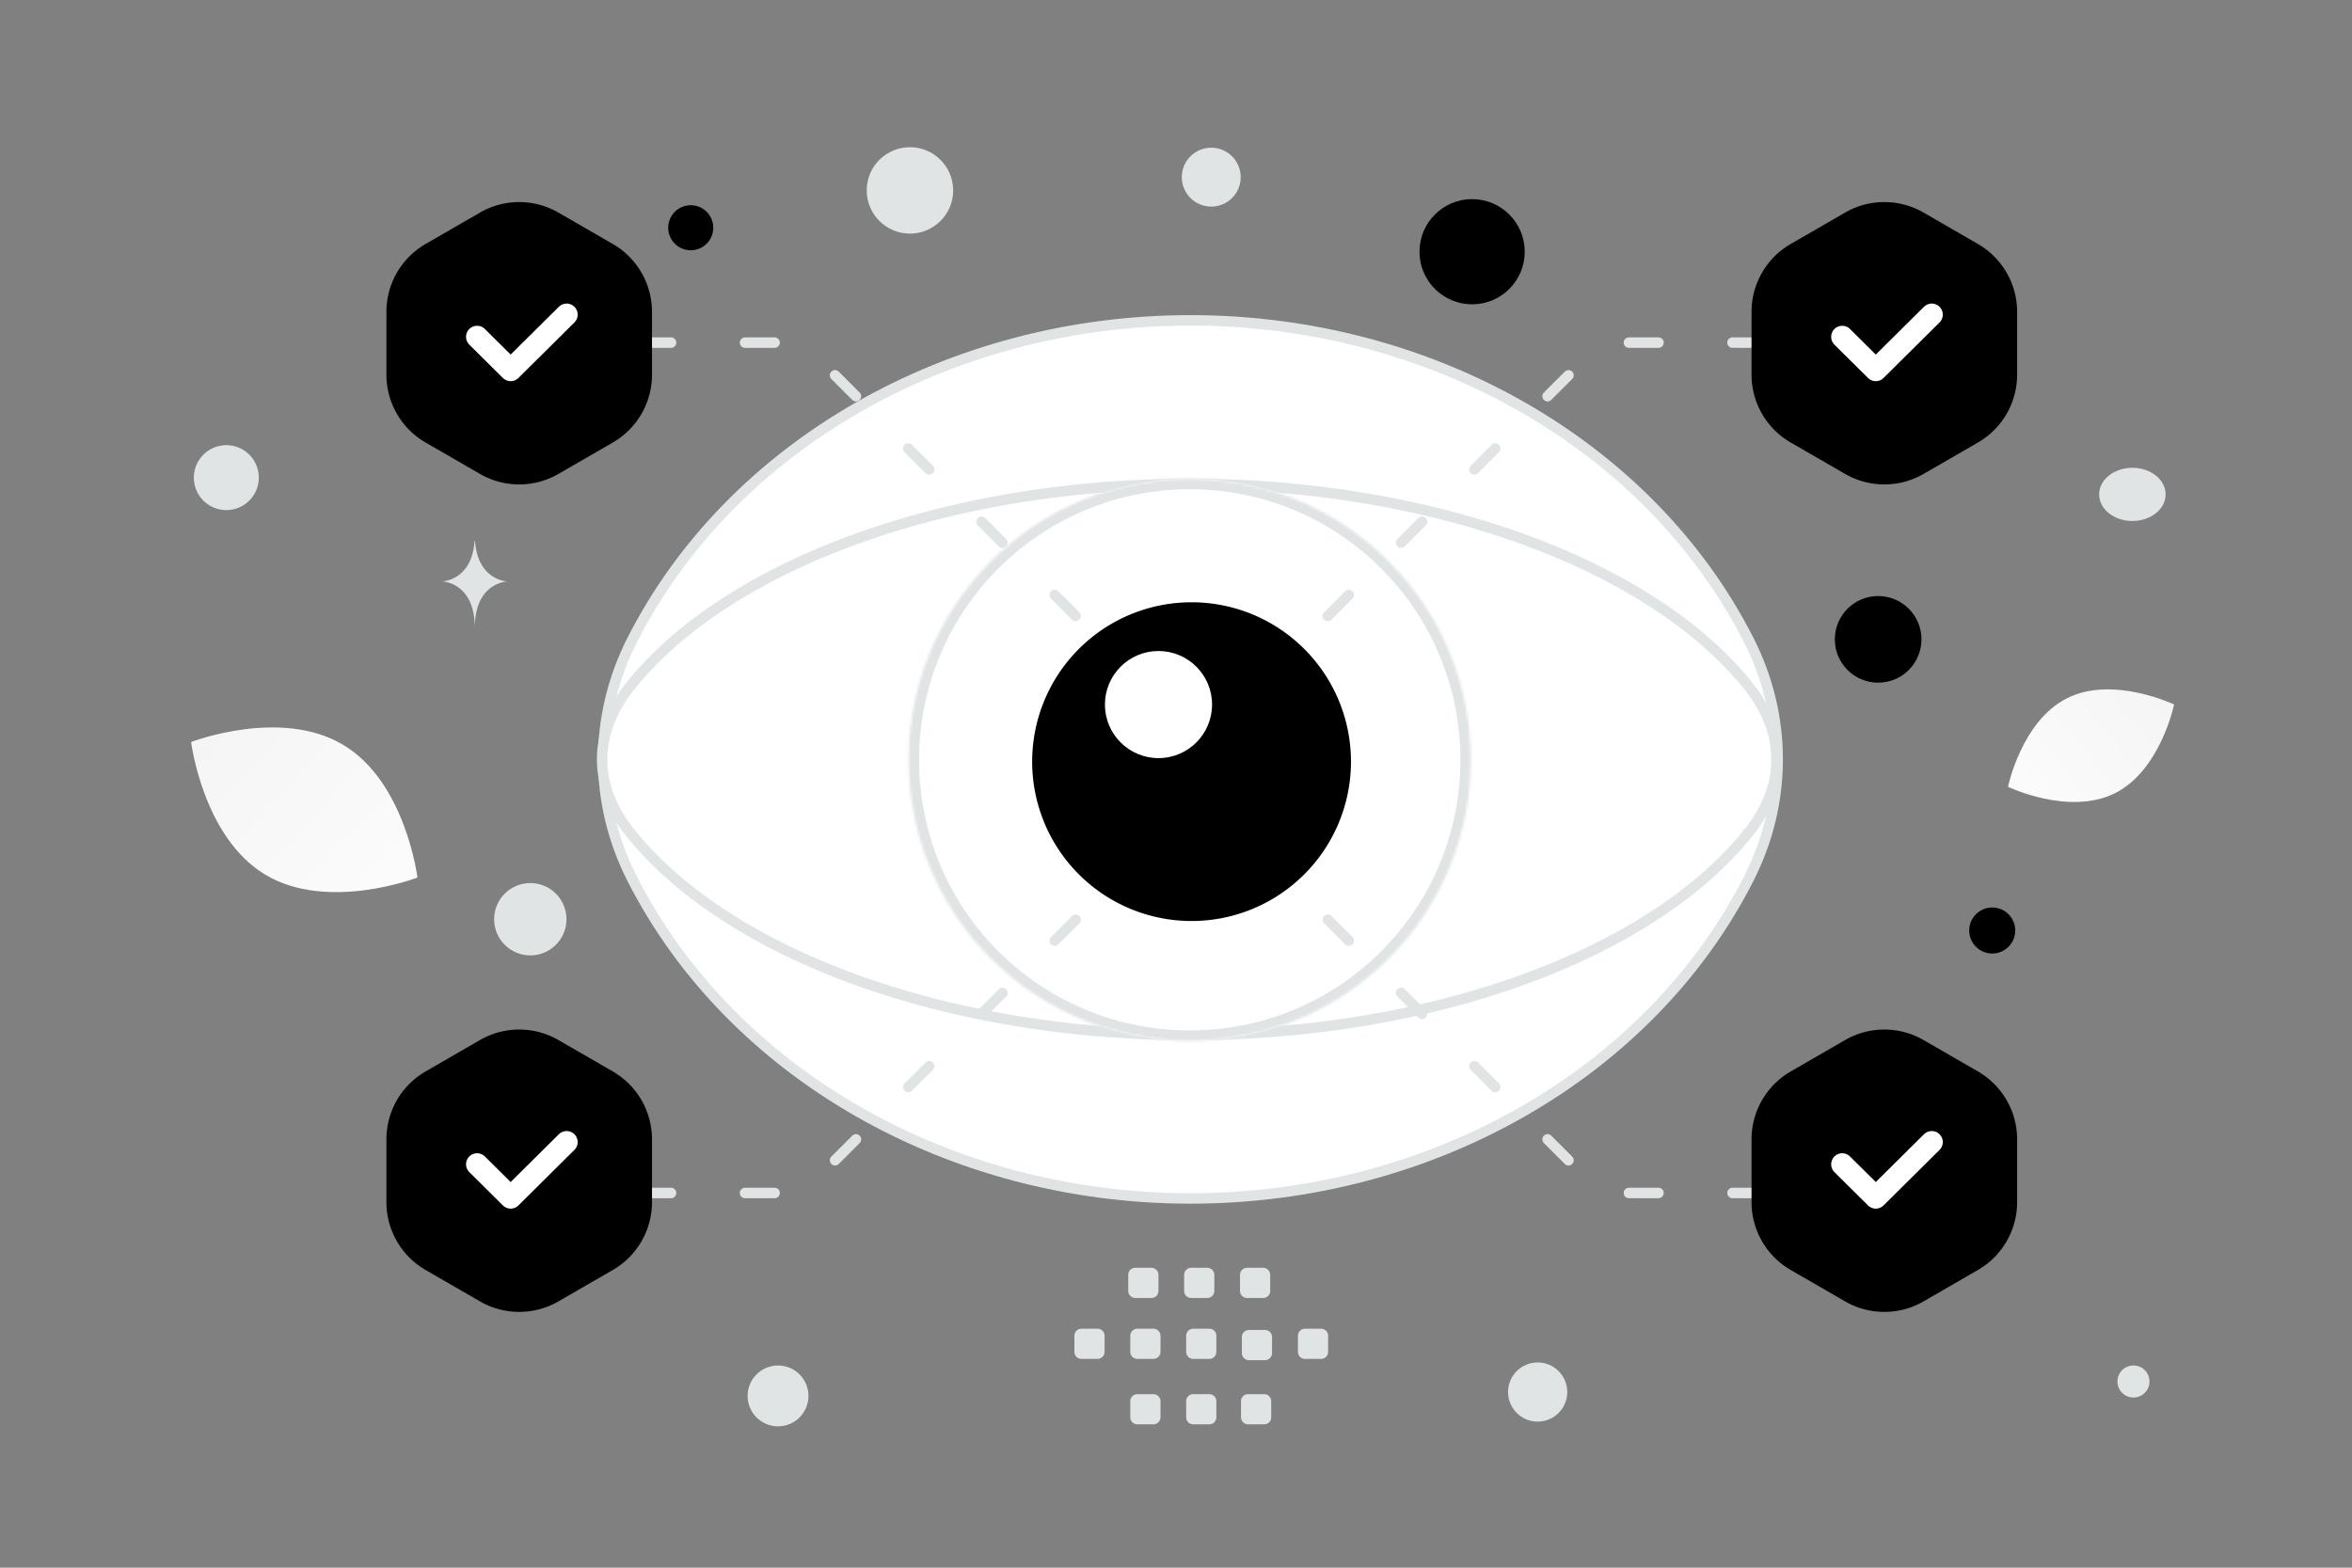 <svg width="900" height="600" viewBox="0 0 900 600" fill="none" xmlns="http://www.w3.org/2000/svg"><rect x="0" y="0" width="900" height="600" fill="#808080" stroke="none"/><path fill="transparent" d="M0 0h900v600H0z"/><path d="M230.815 290.644c0-15.686 3.752-31.214 11.019-45.538 37.781-74.474 121.373-122.495 213.692-122.495 92.32 0 175.912 48.021 213.693 122.495 7.267 14.324 11.019 29.852 11.019 45.538 0 15.686-3.752 31.214-11.019 45.539-37.781 74.474-121.373 122.495-213.693 122.495-92.319 0-175.911-48.021-213.692-122.495-7.267-14.325-11.019-29.853-11.019-45.539z" fill="#fff" stroke="#E1E4E5" stroke-width="4"/><path d="M230.399 290.65c0-9.586 3.624-19.165 10.795-28.098 37.617-46.864 121.218-77.357 213.91-77.357s176.294 30.493 213.911 77.357c7.171 8.933 10.794 18.512 10.794 28.098 0 9.587-3.623 19.166-10.794 28.099-37.617 46.863-121.219 77.357-213.911 77.357-92.692 0-176.293-30.494-213.91-77.357-7.171-8.933-10.795-18.512-10.795-28.099z" fill="#fff" stroke="#E1E4E5" stroke-width="4"/><mask id="a" fill="#fff"><path fill-rule="evenodd" clip-rule="evenodd" d="M531.35 214.77c41.977 41.967 41.977 110.095 0 152.133-41.977 41.967-110.122 41.967-152.171 0-41.977-41.966-41.977-110.095 0-152.133 42.049-42.038 110.158-42.038 152.171 0z"/></mask><path fill-rule="evenodd" clip-rule="evenodd" d="M531.35 214.77c41.977 41.967 41.977 110.095 0 152.133-41.977 41.967-110.122 41.967-152.171 0-41.977-41.966-41.977-110.095 0-152.133 42.049-42.038 110.158-42.038 152.171 0z" fill="#fff"/><path d="m531.35 366.903 2.828 2.829.003-.003-2.831-2.826zm-152.171 0-2.828 2.829.002.002 2.826-2.831zm0-152.133-2.828-2.829-.002.003 2.83 2.826zm149.343 2.829c40.413 40.403 40.417 106-.002 146.478l5.661 5.652c43.535-43.598 43.538-114.258-.003-157.788l-5.656 5.658zm0 146.475c-40.414 40.404-106.029 40.407-146.517-.002l-5.652 5.662c43.609 43.524 114.285 43.527 157.825-.002l-5.656-5.658zm-146.515 0c-40.413-40.403-40.416-106 .003-146.478l-5.661-5.652c-43.535 43.598-43.539 114.258.002 157.788l5.656-5.658zm0-146.475c40.487-40.477 106.064-40.476 146.514-.001l5.658-5.655c-43.575-43.603-114.218-43.601-157.828-.002l5.656 5.658z" fill="#E1E4E5" mask="url(#a)"/><path fill-rule="evenodd" clip-rule="evenodd" d="M516.954 291.503a60.993 60.993 0 0 1-60.997 60.996 61 61 0 0 1-43.132-17.864 60.996 60.996 0 0 1-17.864-43.132 60.996 60.996 0 0 1 17.864-43.132 61 61 0 0 1 104.129 43.132z" fill="#000"/><circle cx="443.301" cy="269.655" r="20.496" fill="#fff"/><path d="m508.113 235.719 104.591-104.59h122.12" stroke="#E1E4E5" stroke-width="4" stroke-linecap="round" stroke-linejoin="bevel" stroke-dasharray="11.32 28.31"/><path d="M706.045 81.358a30 30 0 0 1 30 0l20.814 12.017a30 30 0 0 1 15 25.981v24.034a30 30 0 0 1-15 25.981l-20.814 12.017a30.005 30.005 0 0 1-30 0l-20.814-12.017a30 30 0 0 1-15-25.981v-24.034a30 30 0 0 1 15-25.98l20.814-12.018z" fill="#000"/><path d="m739.193 120.412-21.418 21.246-12.85-12.748" stroke="#fff" stroke-width="8.45" stroke-linecap="round" stroke-linejoin="round"/><path d="m411.607 235.719-104.591-104.59h-122.12" stroke="#E1E4E5" stroke-width="4" stroke-linecap="round" stroke-linejoin="bevel" stroke-dasharray="11.32 28.31"/><path d="M183.675 81.358a30 30 0 0 1 30 0l20.814 12.017a30 30 0 0 1 15 25.981v24.034a30 30 0 0 1-15 25.981l-20.814 12.017a30.005 30.005 0 0 1-30 0l-20.814-12.017a30 30 0 0 1-15-25.981v-24.034a30 30 0 0 1 15-25.98l20.814-12.018z" fill="#000"/><path d="m216.824 120.412-21.418 21.246-12.85-12.748" stroke="#fff" stroke-width="8.45" stroke-linecap="round" stroke-linejoin="round"/><path d="M411.607 351.997 307.016 456.588h-122.12" stroke="#E1E4E5" stroke-width="4" stroke-linecap="round" stroke-linejoin="bevel" stroke-dasharray="11.32 28.31"/><path d="M183.675 398.053a30 30 0 0 1 30 0l20.814 12.017a29.999 29.999 0 0 1 15 25.98v24.034a30 30 0 0 1-15 25.981l-20.814 12.017a30 30 0 0 1-30 0l-20.814-12.017a30 30 0 0 1-15-25.981V436.05a29.999 29.999 0 0 1 15-25.98l20.814-12.017z" fill="#000"/><path d="m216.824 437.106-21.418 21.246-12.85-12.748" stroke="#fff" stroke-width="8.45" stroke-linecap="round" stroke-linejoin="round"/><path d="m508.113 351.996 104.591 104.591h122.12" stroke="#E1E4E5" stroke-width="4" stroke-linecap="round" stroke-linejoin="bevel" stroke-dasharray="11.32 28.31"/><path d="M706.045 398.053a30 30 0 0 1 30 0l20.814 12.017a29.999 29.999 0 0 1 15 25.98v24.034a30 30 0 0 1-15 25.981l-20.814 12.017a30 30 0 0 1-30 0l-20.814-12.017a30 30 0 0 1-15-25.981V436.05a29.999 29.999 0 0 1 15-25.98l20.814-12.017z" fill="#000"/><path d="m739.193 437.106-21.418 21.246-12.85-12.748" stroke="#fff" stroke-width="8.45" stroke-linecap="round" stroke-linejoin="round"/><path fill-rule="evenodd" clip-rule="evenodd" d="M505.515 520.09h-6.166a2.694 2.694 0 0 1-2.691-2.691v-6.166a2.693 2.693 0 0 1 2.691-2.691h6.166a2.701 2.701 0 0 1 2.692 2.691v6.166c.012 1.478-1.201 2.691-2.692 2.691zm-21.452.484h-6.166a2.702 2.702 0 0 1-2.691-2.691v-6.166a2.693 2.693 0 0 1 2.691-2.691h6.166a2.702 2.702 0 0 1 2.692 2.691v6.166a2.702 2.702 0 0 1-2.692 2.691zm-21.316-.484h-6.166a2.702 2.702 0 0 1-2.691-2.691v-6.166a2.693 2.693 0 0 1 2.691-2.691h6.166a2.7 2.7 0 0 1 2.691 2.691v6.166c.013 1.478-1.2 2.691-2.691 2.691zm-21.381 0H435.2a2.702 2.702 0 0 1-2.691-2.691v-6.166a2.693 2.693 0 0 1 2.691-2.691h6.166a2.704 2.704 0 0 1 2.704 2.691v6.166c-.013 1.478-1.226 2.691-2.704 2.691zm-21.377 0h-6.166a2.704 2.704 0 0 1-2.704-2.691v-6.166a2.696 2.696 0 0 1 2.704-2.691h6.166a2.7 2.7 0 0 1 2.691 2.691v6.166a2.702 2.702 0 0 1-2.691 2.691zm63.365-23.31h-6.166a2.702 2.702 0 0 1-2.691-2.692v-6.178a2.7 2.7 0 0 1 2.691-2.691h6.166a2.693 2.693 0 0 1 2.692 2.691v6.166a2.69 2.69 0 0 1-2.692 2.704zm-21.38 0h-6.166a2.702 2.702 0 0 1-2.691-2.692v-6.178a2.7 2.7 0 0 1 2.691-2.691h6.166a2.701 2.701 0 0 1 2.692 2.691v6.166a2.69 2.69 0 0 1-2.692 2.704zm-21.378 0h-6.166a2.704 2.704 0 0 1-2.703-2.692v-6.178a2.703 2.703 0 0 1 2.703-2.691h6.166a2.701 2.701 0 0 1 2.692 2.691v6.166a2.705 2.705 0 0 1-2.692 2.704zm22.151 48.355h-6.166a2.702 2.702 0 0 1-2.691-2.692v-6.166a2.694 2.694 0 0 1 2.691-2.691h6.166a2.702 2.702 0 0 1 2.691 2.691v6.166c.013 1.479-1.2 2.692-2.691 2.692zm20.992 0h-6.166a2.702 2.702 0 0 1-2.691-2.692v-6.166a2.694 2.694 0 0 1 2.691-2.691h6.166a2.702 2.702 0 0 1 2.691 2.691v6.166c.013 1.479-1.2 2.692-2.691 2.692zm-42.373 0H435.2a2.702 2.702 0 0 1-2.691-2.692v-6.166a2.694 2.694 0 0 1 2.691-2.691h6.166a2.704 2.704 0 0 1 2.704 2.691v6.166c-.013 1.479-1.226 2.692-2.704 2.692z" fill="#E1E4E5"/><path d="M809.196 303.63c-17.542 8.702-40.824-2.487-40.824-2.487s5.174-25.292 22.726-33.982c17.542-8.702 40.815 2.475 40.815 2.475s-5.175 25.292-22.717 33.994z" fill="url(#b)"/><path d="M101.528 334.778c23.908 14.329 58.207 1.083 58.207 1.083s-4.484-36.471-28.406-50.784c-23.908-14.329-58.193-1.099-58.193-1.099s4.485 36.472 28.392 50.8z" fill="url(#c)"/><circle cx="563.308" cy="96.339" r="20.136" transform="rotate(180 563.308 96.34)" fill="#000"/><circle cx="264.316" cy="87.163" r="8.622" transform="rotate(180 264.316 87.163)" fill="#000"/><circle cx="718.679" cy="244.699" r="16.576" transform="rotate(180 718.679 244.699)" fill="#000"/><circle r="8.809" transform="matrix(-1 0 0 1 762.331 356.131)" fill="#000"/><circle r="11.326" transform="matrix(-1 0 0 1 588.388 532.772)" fill="#E1E4E5"/><circle r="11.644" transform="matrix(-1 0 0 1 297.721 534.258)" fill="#E1E4E5"/><circle r="6.129" transform="matrix(-1 0 0 1 816.378 528.743)" fill="#E1E4E5"/><circle r="13.843" transform="matrix(-1 0 0 1 202.925 351.816)" fill="#E1E4E5"/><circle r="12.431" transform="scale(1 -1) rotate(-75 -75.816 -147.835)" fill="#E1E4E5"/><circle r="16.538" transform="matrix(-1 0 0 1 348.191 72.875)" fill="#E1E4E5"/><ellipse rx="12.721" ry="10.177" transform="matrix(-1 0 0 1 815.96 189.219)" fill="#E1E4E5"/><circle r="11.272" transform="scale(1 -1) rotate(-75 187.562 -335.918)" fill="#E1E4E5"/><path d="M181.592 207.088h.182c1.073 15.205 12.38 15.439 12.38 15.439s-12.469.243-12.469 17.812c0-17.569-12.469-17.812-12.469-17.812s11.303-.234 12.376-15.439z" fill="#E1E4E5"/><defs><linearGradient id="b" x1="741.833" y1="330.773" x2="886.52" y2="216.325" gradientUnits="userSpaceOnUse"><stop stop-color="#fff"/><stop offset="1" stop-color="#EEE"/></linearGradient><linearGradient id="c" x1="194.044" y1="380.902" x2="1.676" y2="202.167" gradientUnits="userSpaceOnUse"><stop stop-color="#fff"/><stop offset="1" stop-color="#EEE"/></linearGradient></defs></svg>